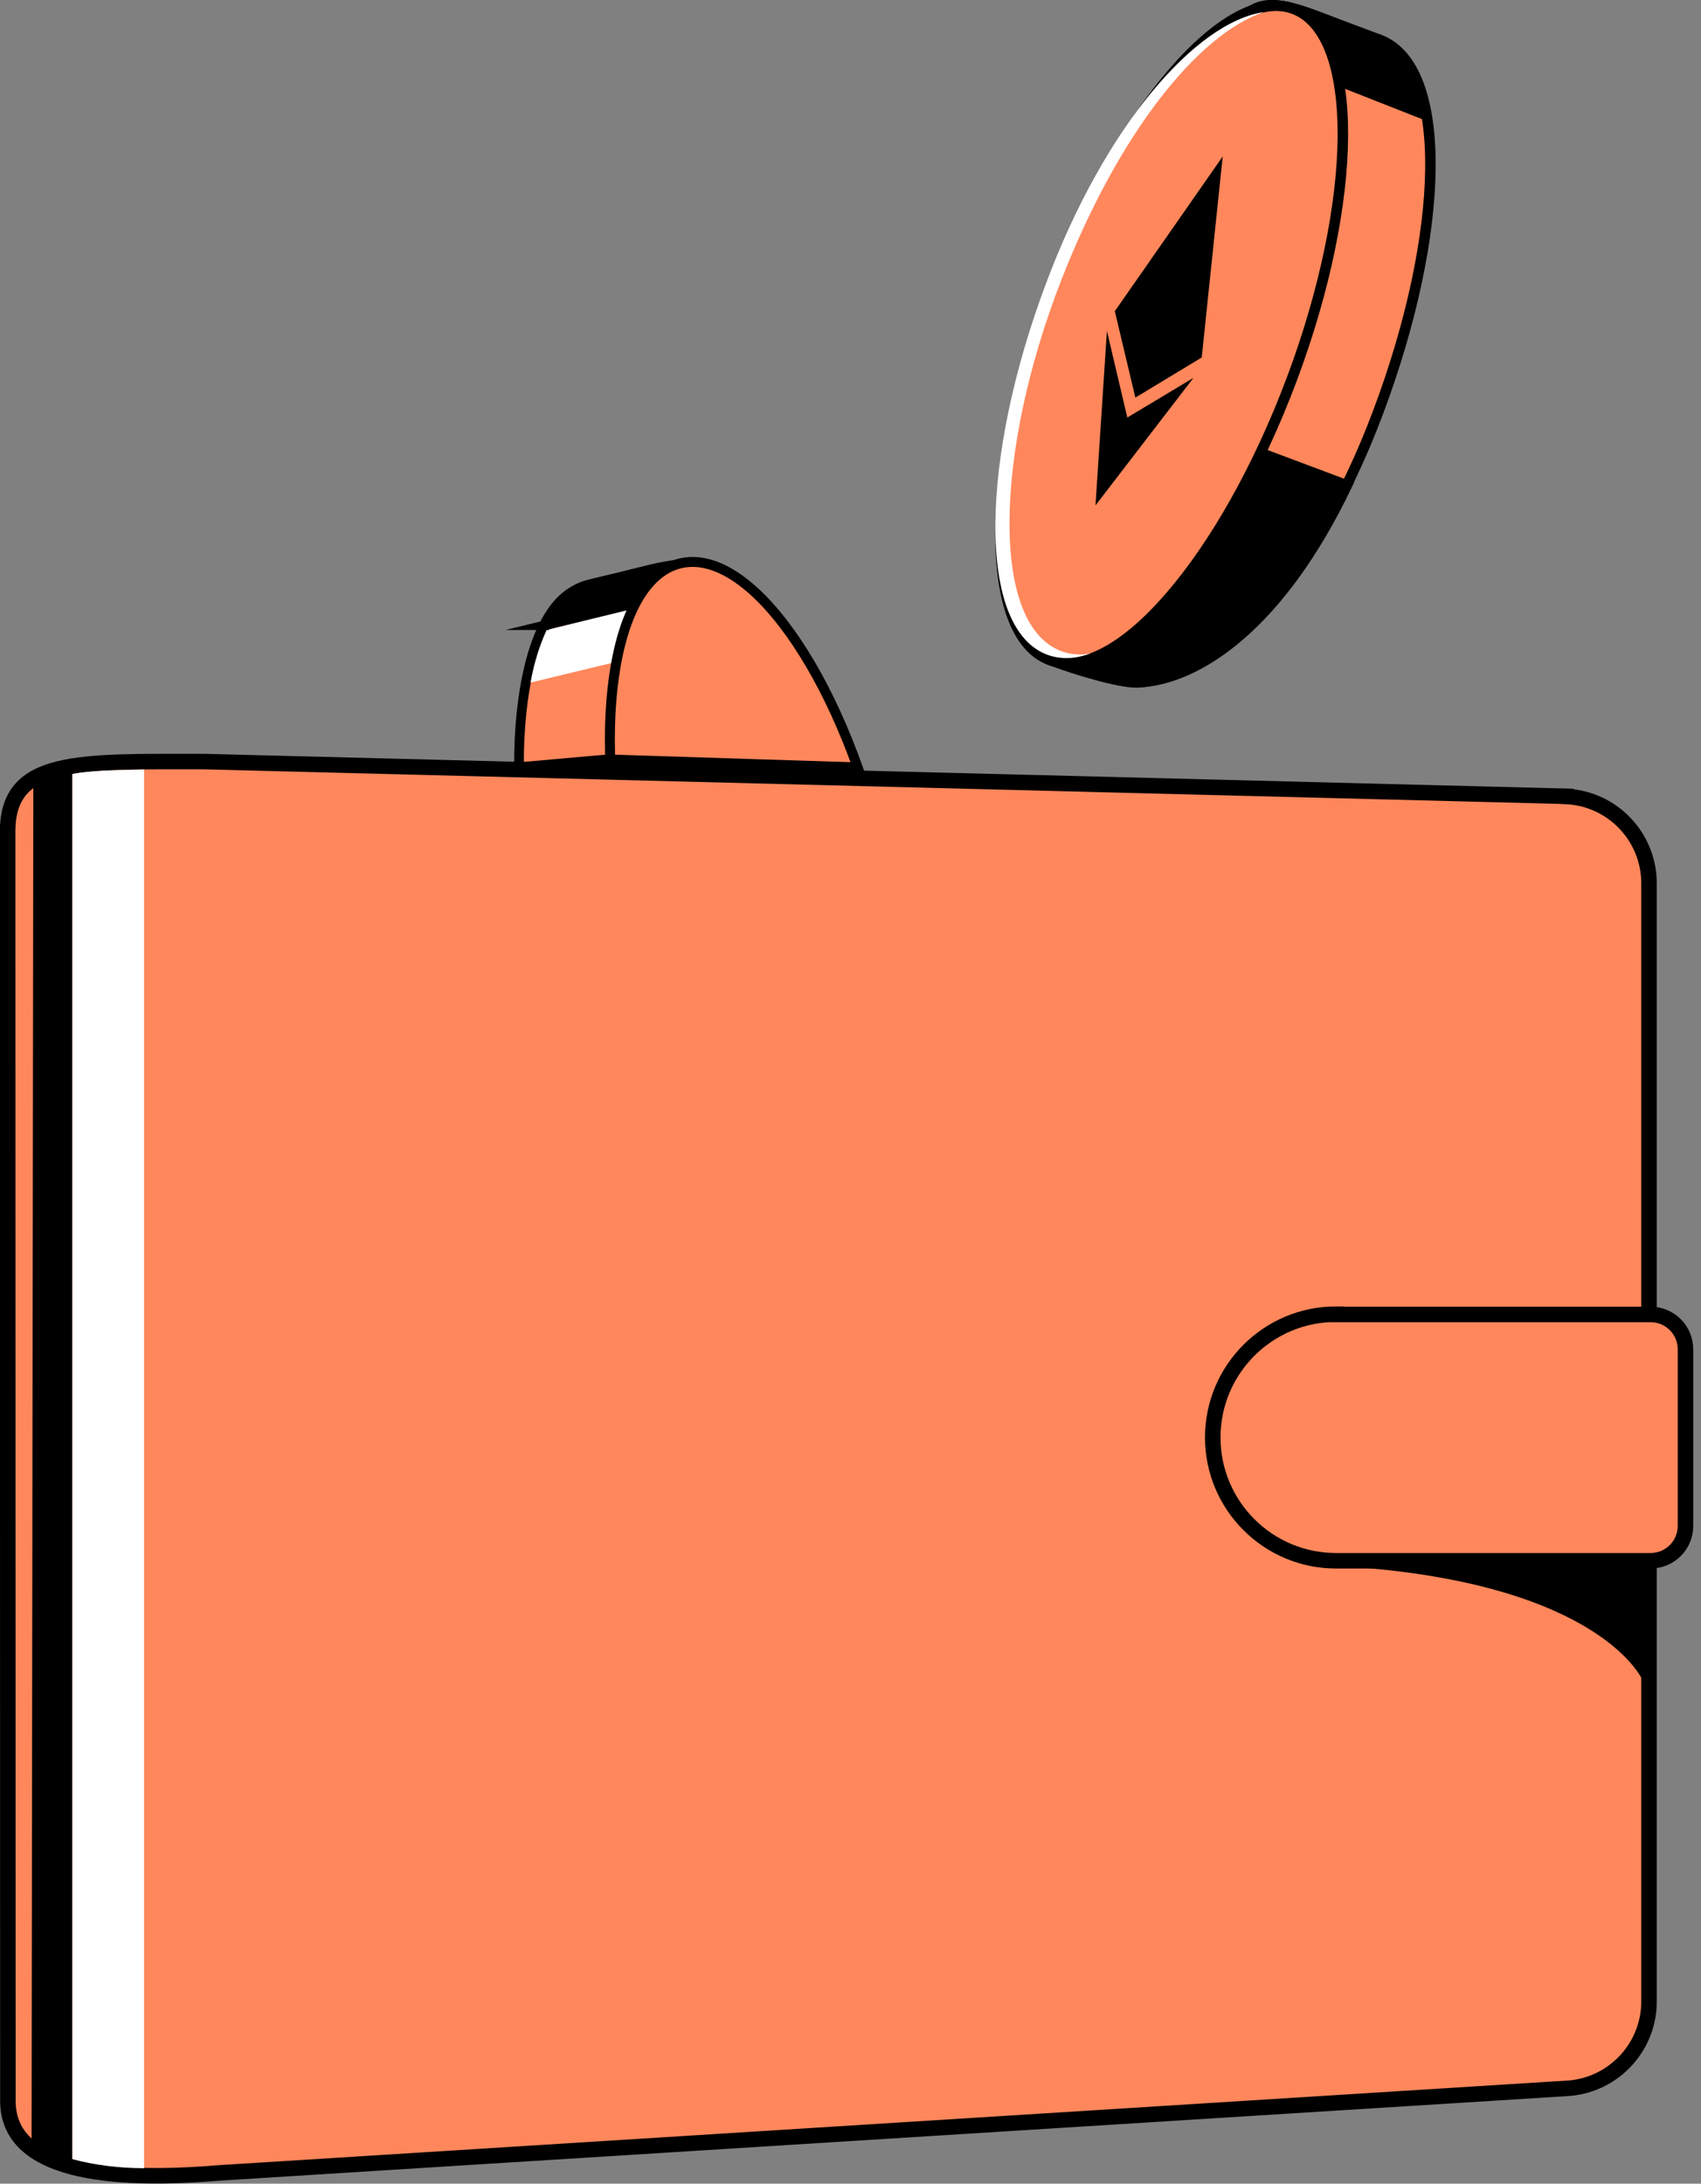 <svg width="187" height="240" viewBox="0 0 187 240" fill="none" xmlns="http://www.w3.org/2000/svg">
<rect x="0" y="0" width="187" height="240" fill="#808080" stroke="none"/>
<g clip-path="url(#clip0_21759_8876)">
<path d="M151.75 4.428C150.464 3.92 149.298 3.516 148.101 3.052C142.807 1.063 139.278 -0.702 136.825 1.871L115.738 72.624C118.026 73.491 124.487 75.046 125.055 74.986C133.445 74.149 144.093 65.056 151.511 45.285C158.929 25.515 159.318 7.404 151.765 4.413L151.75 4.428Z" fill="#FF875B" stroke="black" stroke-width="1.152" stroke-miterlimit="10"/>
<path d="M123.978 44.312L115.723 72.638C118.011 73.505 123.066 75.075 125.04 75C131.74 74.746 140.773 68.629 148.071 53.345L123.978 44.312Z" fill="black" stroke="black" stroke-width="1.152" stroke-miterlimit="10"/>
<path d="M151.69 4.411C150.404 3.903 149.238 3.499 148.041 3.036C142.747 1.047 139.218 -0.718 136.765 1.854L135.987 4.471L156.67 12.607C155.908 8.584 154.277 5.428 151.705 4.396L151.69 4.411Z" fill="black" stroke="black" stroke-width="1.152" stroke-miterlimit="10"/>
<path d="M142.002 41.704C149.414 21.945 149.516 3.713 142.231 0.98C134.946 -1.752 123.033 12.05 115.622 31.809C108.211 51.568 108.108 69.801 115.393 72.533C122.678 75.266 134.591 61.463 142.002 41.704Z" fill="#FF875B" stroke="black" stroke-width="1.152" stroke-miterlimit="10"/>
<path d="M123.933 45.897L121.69 36.371L120.434 55.543L131.202 41.53L123.918 45.897H123.933ZM134.417 17.198L122.557 34.202L124.816 43.699L132.114 39.287L134.417 17.198Z" fill="black"/>
<path d="M118.789 71.935C118.056 71.935 117.338 71.816 116.665 71.561C112.956 70.171 110.937 65.101 110.982 57.264C111.027 49.622 113.016 40.156 116.695 30.734C123.021 14.537 131.725 3.785 138.918 1.332C131.501 2.439 121.526 13.7 115.005 31.123C111.446 40.589 109.472 50.011 109.427 57.653C109.382 65.475 111.401 70.559 115.11 71.95C115.783 72.204 116.486 72.324 117.233 72.324C118.086 72.324 118.983 72.145 119.91 71.801C119.537 71.86 119.163 71.935 118.804 71.935H118.789Z" fill="white"/>
<path d="M59.387 102.624C63.993 121.542 74.207 134.538 81.132 132.848C88.056 131.158 89.716 114.603 85.11 95.684C80.503 76.766 71.141 62.813 64.217 64.503C57.293 66.193 54.781 83.72 59.387 102.639V102.624Z" fill="#FF875B" stroke="black" stroke-width="1.062" stroke-miterlimit="10"/>
<path d="M74.626 71.084L58.325 75.017C58.729 72.773 59.342 70.874 60.105 69.229L70.573 66.627C71.919 67.749 73.295 69.244 74.626 71.084Z" fill="white"/>
<path d="M60.015 68.707C61.137 66.359 62.662 64.789 64.591 64.281C65.832 63.952 66.939 63.712 68.106 63.428C73.205 62.187 76.63 60.946 78.604 63.593L78.694 64.146L60 68.707H60.015Z" fill="black" stroke="black" stroke-width="1.062" stroke-miterlimit="10"/>
<path d="M76.84 119.119L83.943 125.415L90.195 130.979C90.045 131.023 83.001 132.833 80.205 133.012C75.778 133.297 69.766 126.103 67.448 121.452L76.825 119.119H76.84Z" fill="black" stroke="black" stroke-width="1.167" stroke-miterlimit="10"/>
<path d="M91.521 130.709C99.104 128.86 101.498 111.964 96.868 92.97C92.237 73.976 82.336 60.077 74.753 61.925C67.17 63.774 64.776 80.67 69.406 99.664C74.037 118.658 83.938 132.557 91.521 130.709Z" fill="#FF875B" stroke="black" stroke-width="1.092" stroke-miterlimit="10"/>
<path d="M94.068 84.319L66.805 83.451L57.054 84.319C57.039 85.395 57.054 85.635 57.084 86.771H94.92C94.546 85.635 94.472 85.395 94.068 84.319Z" fill="black" stroke="black" stroke-width="1.062" stroke-miterlimit="10"/>
<path d="M172.149 87.516L22.508 83.703C8.54 83.703 0.838 83.284 0.838 91.405L0.868 230.861C0.838 237.995 10.05 239.984 24.048 238.818L172.598 229.501C177.518 229.037 181.286 224.909 181.286 219.974V97.088C181.286 91.973 177.263 87.756 172.149 87.531V87.516Z" fill="#FF875B" stroke="black" stroke-width="1.705" stroke-miterlimit="10"/>
<path d="M146.874 144.466H181.466C183.589 144.466 185.294 146.186 185.294 148.295V167.707C185.294 169.83 183.574 171.535 181.466 171.535H146.874C139.397 171.535 133.325 165.463 133.325 157.986C133.325 150.508 139.397 144.437 146.874 144.437V144.466Z" fill="#FF875B" stroke="black" stroke-width="1.705" stroke-miterlimit="10"/>
<path d="M149.028 172.224L180.777 171.566L180.553 184.622C180.553 184.622 176.096 174.273 149.043 172.239L149.028 172.224Z" fill="black"/>
<path d="M7.956 84.213C4.845 84.961 4.067 85.095 3.664 86.561L3.469 236.142C3.664 236.875 4.95 236.965 7.956 238.161V84.213Z" fill="black"/>
<path d="M7.956 237.295C10.349 237.953 13.116 238.297 15.838 238.297V84.573C12.981 84.648 10.035 84.648 7.956 85.067V237.28V237.295Z" fill="white"/>
</g>
<defs>
<clipPath id="clip0_21759_8876">
<rect width="186.147" height="240" fill="white"/>
</clipPath>
</defs>
</svg>
